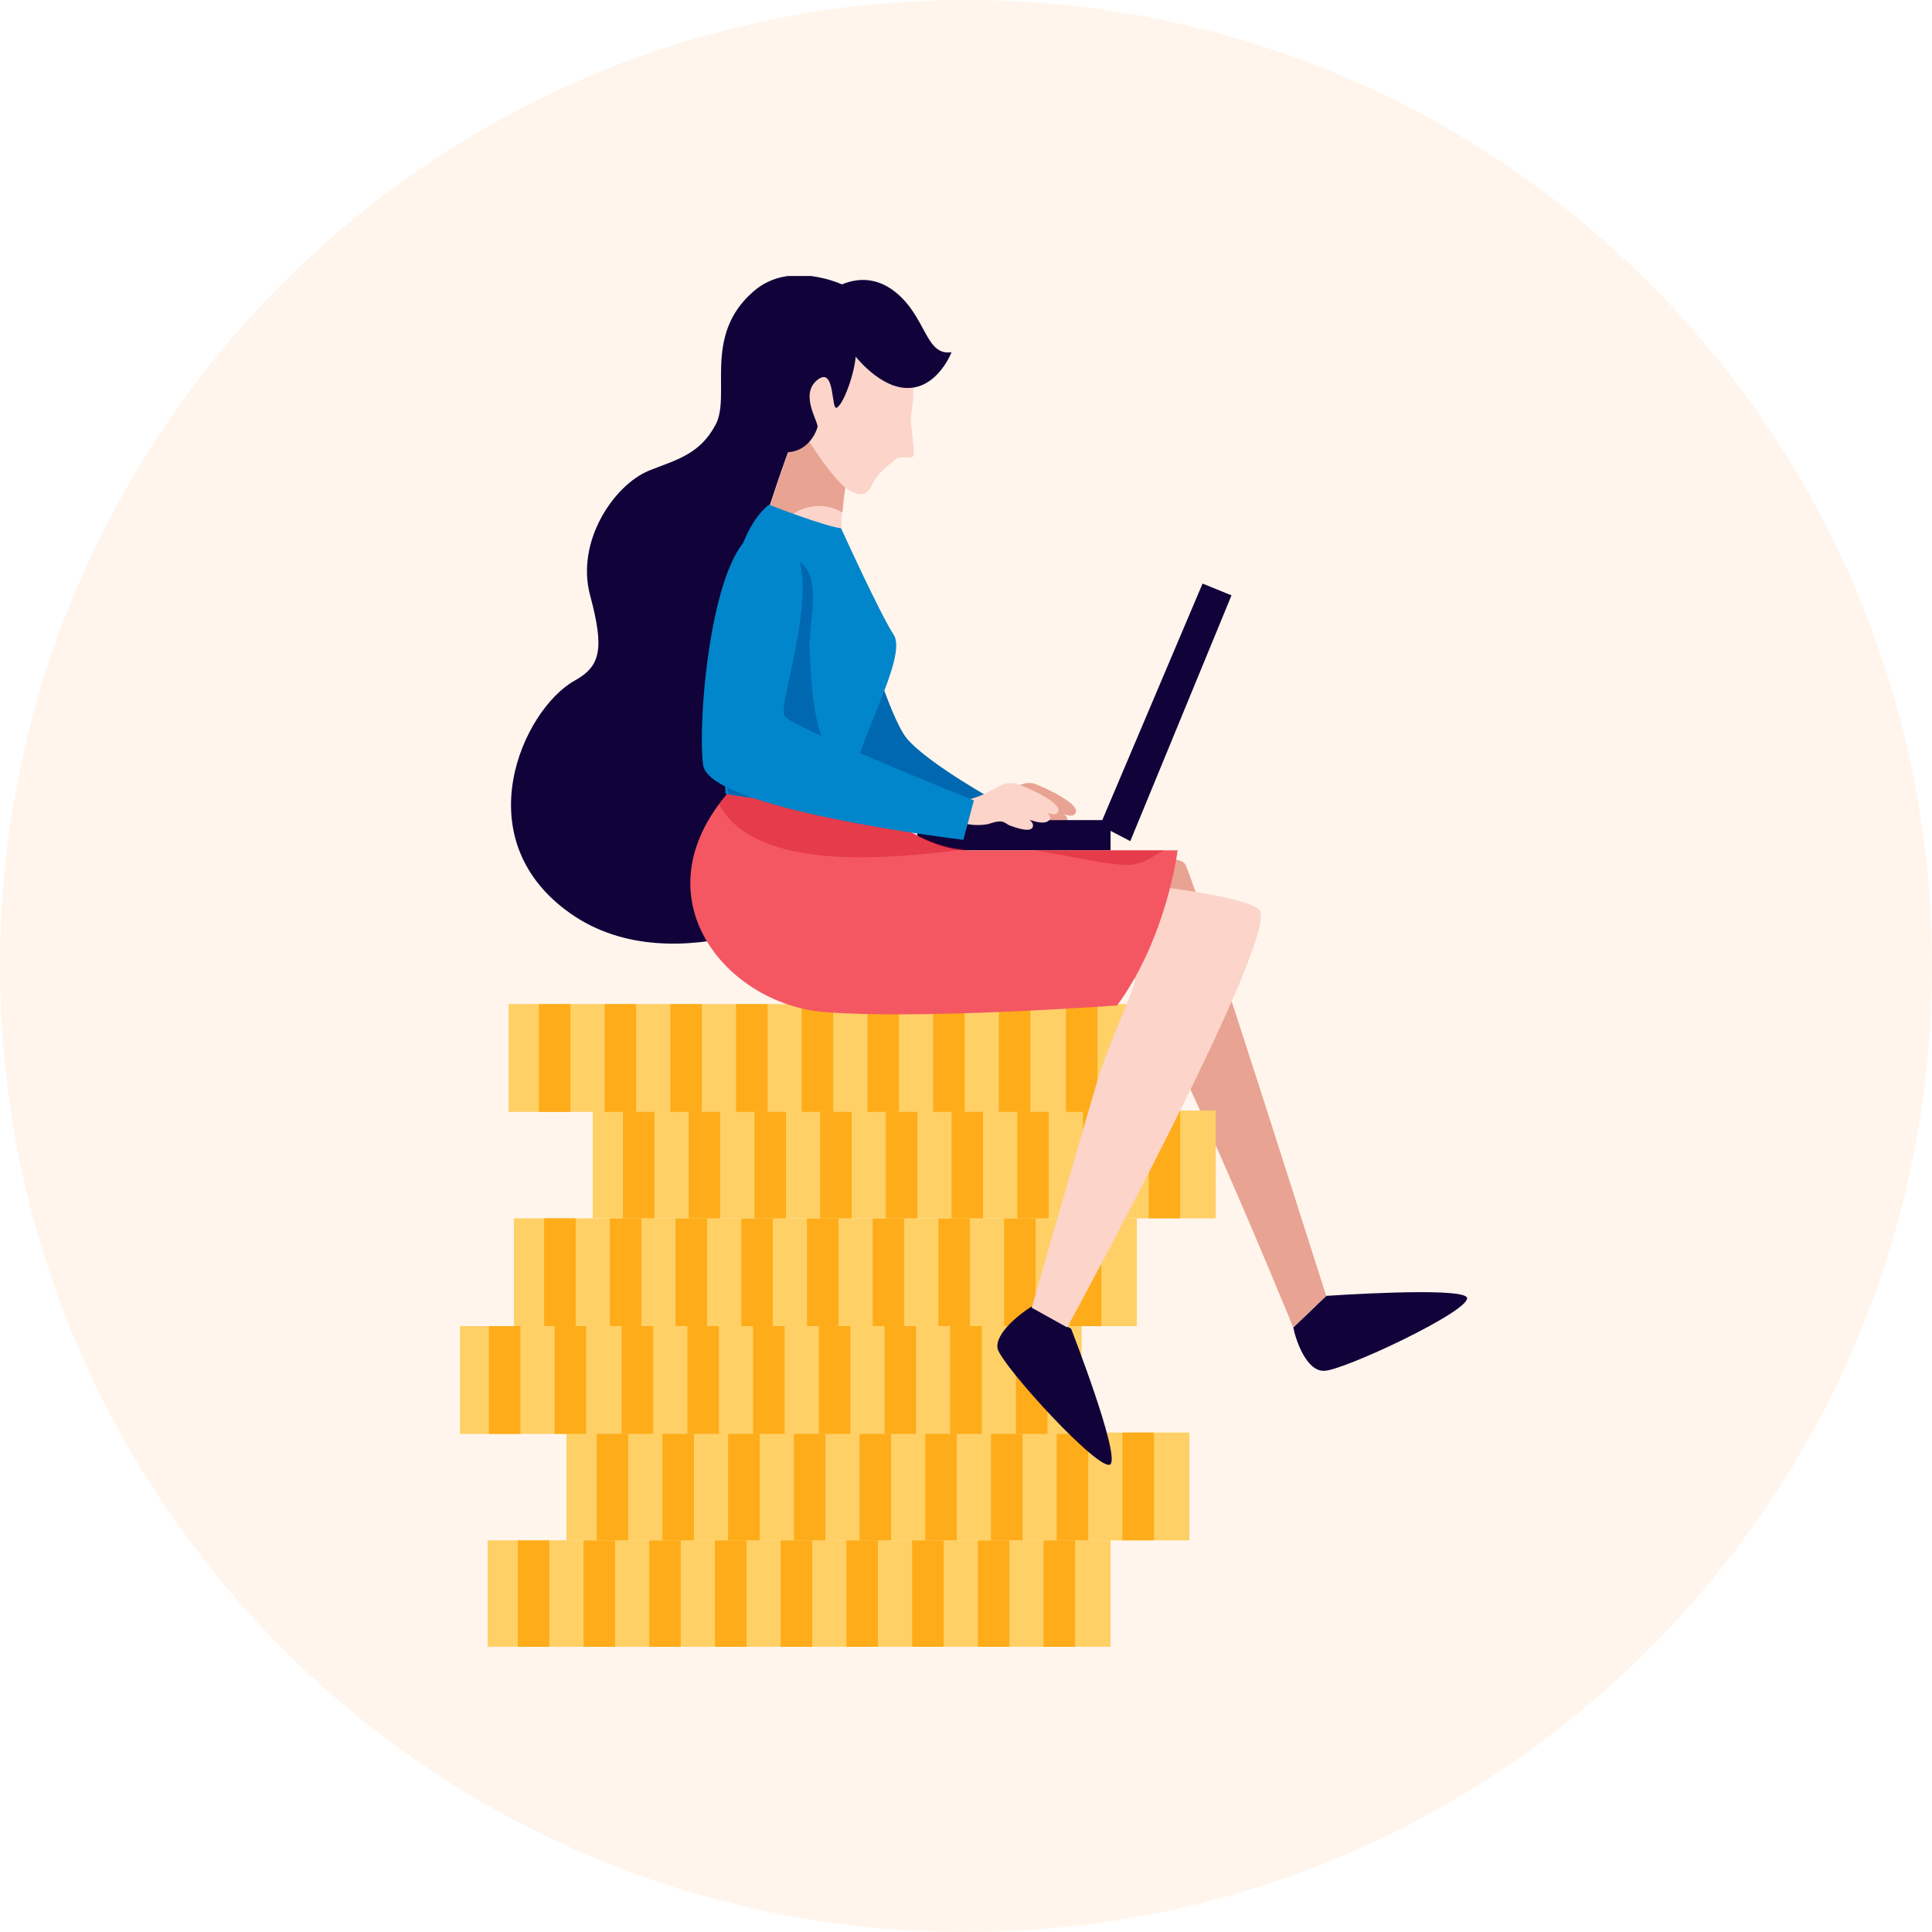 <svg width="147" height="147" viewBox="0 0 147 147" fill="none" xmlns="http://www.w3.org/2000/svg">
    <path opacity="0.12" d="M73.5 147C32.907 147 0 114.093 0 73.5C0 32.907 32.907 0 73.5 0C114.093 0 147 32.907 147 73.5C147 114.093 114.093 147 73.5 147Z" fill="#FFAA62"/>
    <g clip-path="url(#clip0)">
        <path d="M63.9 41.8C63.9 41.8 67.3 54.2 69 56.2C70.7 58.2 76.2 61.2 76.2 61.2L74.7 63.8C74.7 63.8 64.7 58.7 62.9 54.5C61.9 52.1 61.2 50 60.9 48.1C60.6 46.6 59.5 42.7 60.1 41.2C60.5 40.2 63.2 39.7 63.9 41.8Z" fill="#0186CB"/>
        <path opacity="0.65" d="M63.9 41.8C63.9 41.8 67.3 54.2 69 56.2C70.7 58.2 76.2 61.2 76.2 61.2L74.7 63.8C74.7 63.8 64.7 58.7 62.9 54.5C61.9 52.1 61.2 50 60.9 48.1C60.6 46.6 59.5 42.7 60.1 41.2C60.5 40.2 63.2 39.7 63.9 41.8Z" fill="#0056A3"/>
        <path d="M98.4 101L100.9 98.6C100.9 98.6 111 97.9 111.6 98.7C112.2 99.6 102 104.4 100.7 104.3C99.4 104.3 98.6 102 98.4 101Z" fill="#110239"/>
        <path d="M79.8 66.7C79.8 66.7 89.4 64.3 90.2 65.8C91 67.4 100.9 98.6 100.9 98.6L98.4 101C98.4 101 87.7 74.7 84.6 71.9C81.6 69.1 78.4 67.8 79.8 66.7Z" fill="#FCD4CA"/>
        <path d="M79.8 66.7C79.8 66.7 89.4 64.3 90.2 65.8C91 67.4 100.9 98.6 100.9 98.6L98.4 101C98.4 101 87.7 74.7 84.6 71.9C81.6 69.1 78.4 67.8 79.8 66.7Z" fill="#E8A393"/>
        <path d="M37.1 117.2H84.5V125.4H37.1V117.2Z" fill="#FFD066"/>
        <path d="M79.4 117.2H81.8V125.4H79.4V117.2Z" fill="#FEAC1A"/>
        <path d="M74.4 117.2H76.8V125.4H74.4V117.2Z" fill="#FEAC1A"/>
        <path d="M69.4 117.2H71.8V125.4H69.4V117.2Z" fill="#FEAC1A"/>
        <path d="M64.4 117.2H66.8V125.4H64.4V117.2Z" fill="#FEAC1A"/>
        <path d="M59.4 117.2H61.8V125.4H59.4V117.2Z" fill="#FEAC1A"/>
        <path d="M54.4 117.2H56.8V125.4H54.4V117.2Z" fill="#FEAC1A"/>
        <path d="M49.4 117.2H51.8V125.4H49.4V117.2Z" fill="#FEAC1A"/>
        <path d="M44.4 117.2H46.8V125.4H44.4V117.2Z" fill="#FEAC1A"/>
        <path d="M39.4 117.2H41.8V125.4H39.4V117.2Z" fill="#FEAC1A"/>
        <path d="M43.1 109H90.5V117.2H43.1V109Z" fill="#FFD066"/>
        <path d="M85.4 109H87.8V117.2H85.4V109Z" fill="#FEAC1A"/>
        <path d="M80.4 109H82.8V117.2H80.4V109Z" fill="#FEAC1A"/>
        <path d="M75.4 109H77.8V117.2H75.4V109Z" fill="#FEAC1A"/>
        <path d="M70.4 109H72.8V117.2H70.4V109Z" fill="#FEAC1A"/>
        <path d="M65.4 109H67.8V117.2H65.4V109Z" fill="#FEAC1A"/>
        <path d="M60.4 109H62.8V117.2H60.4V109Z" fill="#FEAC1A"/>
        <path d="M55.4 109H57.8V117.2H55.4V109Z" fill="#FEAC1A"/>
        <path d="M50.4 109H52.8V117.2H50.4V109Z" fill="#FEAC1A"/>
        <path d="M45.4 109H47.8V117.2H45.4V109Z" fill="#FEAC1A"/>
        <path d="M34.9 100.9H82.3V109.1H34.9V100.9Z" fill="#FFD066"/>
        <path d="M77.3 100.9H79.7V109.1H77.3V100.9Z" fill="#FEAC1A"/>
        <path d="M72.3 100.9H74.7V109.1H72.3V100.9Z" fill="#FEAC1A"/>
        <path d="M67.3 100.9H69.7V109.1H67.3V100.9Z" fill="#FEAC1A"/>
        <path d="M62.3 100.9H64.7V109.1H62.3V100.9Z" fill="#FEAC1A"/>
        <path d="M57.3 100.9H59.7V109.1H57.3V100.9Z" fill="#FEAC1A"/>
        <path d="M52.3 100.9H54.7V109.1H52.3V100.9Z" fill="#FEAC1A"/>
        <path d="M47.3 100.9H49.7V109.1H47.3V100.9Z" fill="#FEAC1A"/>
        <path d="M42.2 100.9H44.6V109.1H42.2V100.9Z" fill="#FEAC1A"/>
        <path d="M37.2 100.9H39.6V109.1H37.2V100.9Z" fill="#FEAC1A"/>
        <path d="M39.1 92.7H86.5V100.9H39.1V92.7Z" fill="#FFD066"/>
        <path d="M81.4 92.7H83.8V100.9H81.4V92.7Z" fill="#FEAC1A"/>
        <path d="M76.4 92.7H78.8V100.9H76.4V92.7Z" fill="#FEAC1A"/>
        <path d="M71.4 92.7H73.8V100.9H71.4V92.7Z" fill="#FEAC1A"/>
        <path d="M66.4 92.7H68.8V100.9H66.4V92.7Z" fill="#FEAC1A"/>
        <path d="M61.4 92.7H63.8V100.9H61.4V92.7Z" fill="#FEAC1A"/>
        <path d="M56.4 92.7H58.8V100.9H56.4V92.7Z" fill="#FEAC1A"/>
        <path d="M51.4 92.7H53.8V100.9H51.4V92.7Z" fill="#FEAC1A"/>
        <path d="M46.4 92.7H48.8V100.9H46.4V92.7Z" fill="#FEAC1A"/>
        <path d="M41.4 92.7H43.8V100.9H41.4V92.7Z" fill="#FEAC1A"/>
        <path d="M45.1 84.5H92.5V92.7H45.1V84.5Z" fill="#FFD066"/>
        <path d="M87.4 84.5H89.8V92.7H87.4V84.5Z" fill="#FEAC1A"/>
        <path d="M82.4 84.5H84.8V92.7H82.4V84.5Z" fill="#FEAC1A"/>
        <path d="M77.4 84.5H79.8V92.7H77.4V84.5Z" fill="#FEAC1A"/>
        <path d="M72.4 84.5H74.8V92.7H72.4V84.5Z" fill="#FEAC1A"/>
        <path d="M67.4 84.5H69.8V92.7H67.4V84.5Z" fill="#FEAC1A"/>
        <path d="M62.4 84.5H64.8V92.7H62.4V84.5Z" fill="#FEAC1A"/>
        <path d="M57.4 84.5H59.8V92.7H57.4V84.5Z" fill="#FEAC1A"/>
        <path d="M52.4 84.5H54.8V92.7H52.4V84.5Z" fill="#FEAC1A"/>
        <path d="M47.4 84.5H49.8V92.7H47.4V84.5Z" fill="#FEAC1A"/>
        <path d="M38.7 76.4H86.1V84.6H38.7V76.4Z" fill="#FFD066"/>
        <path d="M81.1 76.4H83.5V84.6H81.1V76.4Z" fill="#FEAC1A"/>
        <path d="M76 76.4H78.4V84.6H76V76.4Z" fill="#FEAC1A"/>
        <path d="M71 76.4H73.4V84.6H71V76.4Z" fill="#FEAC1A"/>
        <path d="M66 76.4H68.4V84.6H66V76.4Z" fill="#FEAC1A"/>
        <path d="M61 76.4H63.4V84.6H61V76.4Z" fill="#FEAC1A"/>
        <path d="M56 76.4H58.4V84.6H56V76.4Z" fill="#FEAC1A"/>
        <path d="M51 76.4H53.4V84.6H51V76.4Z" fill="#FEAC1A"/>
        <path d="M46 76.4H48.4V84.6H46V76.4Z" fill="#FEAC1A"/>
        <path d="M41 76.4H43.4V84.6H41V76.4Z" fill="#FEAC1A"/>
        <path d="M74.9 60.9C75.6 60.7 76.2 60.5 76.9 60.1C77.4 59.8 77.9 59.5 78.6 59.6C79 59.7 82.7 61.3 81.7 62C81.4 62.2 80.6 61.8 80.3 61.7C79.8 61.5 79.4 61.3 79 61.1C79.4 61.1 81.4 61.9 81.2 62.4C80.8 63.2 78.8 62.1 78.3 61.9C78.7 62 79.9 62.4 79.9 62.9C79.9 63.6 78.4 63 78.1 62.9C77.9 62.8 77.7 62.6 77.4 62.6C77.1 62.6 76.8 62.7 76.5 62.8C76 62.9 75.4 62.9 74.9 62.8C74.6 62.8 73.9 62.8 73.7 62.6C73.5 62.3 73.7 61.7 73.9 61.5C74.2 61.1 74.6 61 74.9 60.9Z" fill="#FCD4CA"/>
        <path d="M74.9 60.9C75.6 60.7 76.2 60.5 76.9 60.1C77.4 59.8 77.9 59.5 78.6 59.6C79 59.7 82.7 61.3 81.7 62C81.4 62.2 80.6 61.8 80.3 61.7C79.8 61.5 79.4 61.3 79 61.1C79.4 61.1 81.4 61.9 81.2 62.4C80.8 63.2 78.8 62.1 78.3 61.9C78.7 62 79.9 62.4 79.9 62.9C79.9 63.6 78.4 63 78.1 62.9C77.9 62.8 77.7 62.6 77.4 62.6C77.1 62.6 76.8 62.7 76.5 62.8C76 62.9 75.4 62.9 74.9 62.8C74.6 62.8 73.9 62.8 73.7 62.6C73.5 62.3 73.7 61.7 73.9 61.5C74.2 61.1 74.6 61 74.9 60.9Z" fill="#E8A393"/>
        <path d="M91.5 44.4L93.7 45.3L86 64L83.7 62.8L91.5 44.4Z" fill="#110239"/>
        <path d="M69.8 62.4H84.5V64.7H69.8V62.4Z" fill="#110239"/>
        <path d="M43.7 51.8C45.7 50.7 46 49.4 44.9 45.3C43.8 41.2 46.7 36.9 49.4 35.8C51.4 35 53.2 34.6 54.4 32.4C55.7 30.2 53.4 25.6 57.3 22.2C60.1 19.7 64.2 21.7 64.2 21.7C65.1 21.2 65.4 26.3 65.5 30.2C60.6 37.7 62 47.6 63.8 56C63.8 56.2 63.9 56.4 64 56.6C63.6 63.1 63.3 68.5 63.3 68.5C63.3 68.5 51.5 75.2 43.4 69.5C35.3 63.8 39.8 54 43.7 51.8Z" fill="#110239"/>
        <path d="M78.5 99.4L81.5 101.1C81.5 101.1 85.2 110.6 84.5 111.4C83.8 112.2 76.2 103.9 75.9 102.6C75.7 101.4 77.7 99.9 78.5 99.4Z" fill="#110239"/>
        <path d="M74.7 66.1C74.7 66.1 94 67.5 95.8 69.2C97.6 70.9 81.2 101 81.2 101L78.5 99.5C78.5 99.5 82.6 85.2 83.6 81.9C84.7 78.5 86.7 74.6 86.4 74C86 73.5 66.6 76.4 66.7 70.9C66.8 65.5 74.7 66.1 74.7 66.1Z" fill="#FCD4CA"/>
        <path d="M65.2 33.5C65.2 33.5 63.2 39 64.4 43.1L57.6 41.5C57.6 41.5 60.4 32.3 61.6 30.7C62.8 29.1 65.2 33.5 65.2 33.5Z" fill="#FCD4CA"/>
        <path d="M62.4 38.5C60.2 38.5 59 40.1 58.9 41.9L57.6 41.6C57.6 41.6 60.4 32.4 61.6 30.8C62.8 29.2 65.2 33.6 65.2 33.6C65.2 33.6 64.3 36.1 64.1 39C63.6 38.7 63 38.5 62.4 38.5Z" fill="#E8A393"/>
        <path d="M65.9 26.3C65.9 26.3 68.5 27.6 69.2 28.6C69.8 29.7 69.3 31.1 69.3 32.1C69.4 33.1 69.6 34.5 69.5 34.7C69.4 34.9 68.4 34.7 68.2 34.9C68 35.1 66.8 35.9 66.4 36.8C66 37.7 65.5 37.8 64.6 37.3C63.7 36.9 60.2 32.2 60.1 30.1C60 28 63.3 25.5 65.9 26.3Z" fill="#FCD4CA"/>
        <path d="M63.7 23.4C63.7 23.4 64.9 25.9 65.1 26.8C65.2 27.8 64.3 30.6 63.7 31C63.2 31.4 63.6 27.8 62.2 28.9C60.8 30 62.3 32.1 62.2 32.5C62.1 32.9 61.5 34.3 60 34.4C58.6 34.5 56.2 27.4 57.8 25.6C59.3 23.9 62 23.4 63.7 23.4Z" fill="#110239"/>
        <path d="M63.4 22C63.4 22 65.7 20.3 68.1 22.2C70.5 24.1 70.4 27.1 72.4 26.8C72.4 26.8 71.1 30.2 68.2 29.4C65.4 28.6 62.4 24 63.4 22Z" fill="#110239"/>
        <path d="M55.5 60.2L64.5 59.5C64.5 59.5 69.2 64.7 73.8 64.7C78.3 64.7 89.6 64.7 89.6 64.7C89.6 64.7 88.8 71.3 85 76.5C85 76.5 70 77.6 62.7 77C55.3 76.4 48.4 68.3 55.5 60.2Z" fill="#F45762"/>
        <path opacity="0.35" d="M54.7 61.2C55 60.8 55.2 60.5 55.5 60.1L64.5 59.4C64.5 59.4 69 64.5 73.6 64.6C68.1 65.3 57.6 66.5 54.7 61.2Z" fill="#C9071E"/>
        <path opacity="0.35" d="M85.4 65.8C83.1 65.6 80.9 65 78.7 64.7H88.6C87.5 65.2 87 65.9 85.4 65.8Z" fill="#C9071E"/>
        <path d="M58.5 38.4C58.5 38.4 62.6 40 64 40.2C64 40.2 66.9 46.6 68 48.3C69.1 50 65.1 56.6 64.9 59.5C64.9 59.5 62.5 61.8 55.2 60.4C55.3 60.4 53.4 42.5 58.5 38.4Z" fill="#0186CB"/>
        <path opacity="0.65" d="M57.4 42.2C58.7 41.6 60.8 42.2 61.5 43.5C62.3 45.1 61.5 47.8 61.6 49.5C61.7 51.3 61.8 53.6 62.3 55.4C62.7 56.7 63.5 58.4 64.7 59.8C63.8 60.4 61.1 61.5 55.4 60.4C55.4 60.4 54.2 49.5 56.2 42.7C56.6 42.6 57.1 42.4 57.4 42.2Z" fill="#0056A3"/>
        <path d="M73.5 60.9C74.2 60.7 74.8 60.5 75.5 60.1C76 59.8 76.5 59.5 77.2 59.6C77.7 59.7 81.3 61.2 80.4 61.9C80.1 62.1 79.3 61.7 79 61.6C78.5 61.4 78.1 61.2 77.7 61C78.1 61 80.1 61.8 79.9 62.3C79.5 63.1 77.5 62 77 61.8C77.4 61.9 78.6 62.3 78.6 62.8C78.6 63.5 77.1 62.9 76.8 62.8C76.6 62.7 76.4 62.5 76.1 62.5C75.8 62.5 75.5 62.6 75.2 62.7C74.7 62.8 74.1 62.8 73.6 62.7C73.3 62.7 72.6 62.7 72.4 62.5C72.2 62.2 72.4 61.6 72.6 61.4C72.8 61.1 73.1 61 73.5 60.9Z" fill="#FCD4CA"/>
        <path d="M74.1 60.9L73.3 63.9C73.3 63.9 53.9 61.6 53.5 58.2C53 54.8 54.3 38.7 59 40.4C63.6 42 59 53.6 59.7 54.5C60.4 55.4 74.1 60.9 74.1 60.9Z" fill="#0186CB"/>
    </g>
    <defs>
        <clipPath id="clip0">
            <rect width="76.7" height="104.3" transform="matrix(-1 0 0 1 111.7 21)" fill="white"/>
        </clipPath>
    </defs>
</svg>
